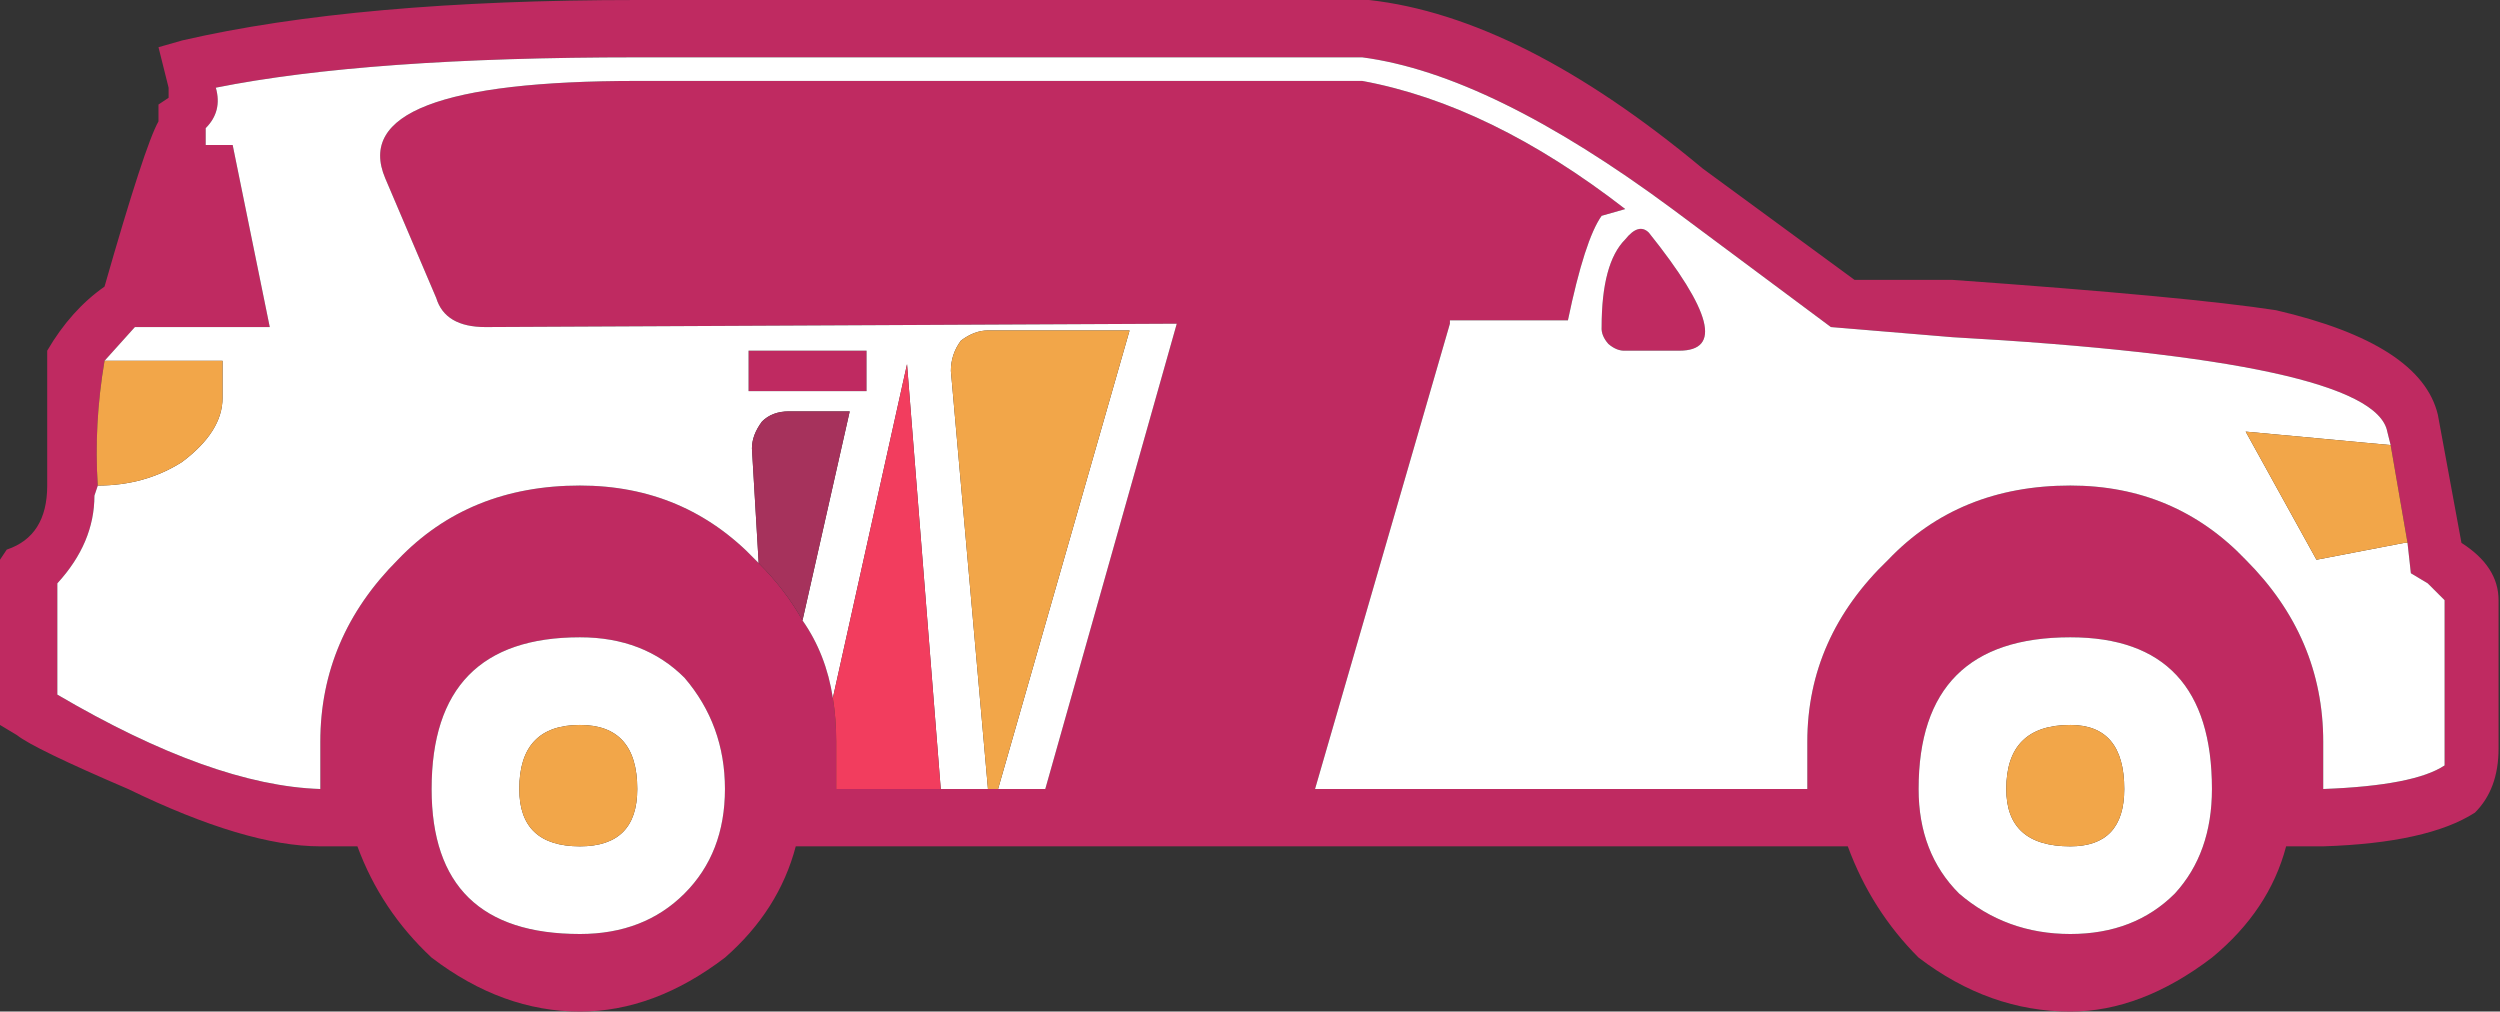 <svg width="173" height="70" viewBox="0 0 173 70" fill="none" xmlns="http://www.w3.org/2000/svg">
<rect x="0" y="0" width="173" height="70" fill="#333333" stroke="none"/>
<path d="M168.7 28.7C167.922 25.433 164.189 23.022 157.5 21.467C153.456 20.844 145.989 20.144 135.1 19.367H128.333L117.833 11.667C109.433 4.667 101.733 0.778 94.733 0H44.1C31.189 0 20.689 0.933 12.6 2.8L10.967 3.267L11.667 6.067V6.767L10.967 7.233V8.4C10.344 9.489 9.1 13.3 7.233 19.833C5.678 20.922 4.356 22.4 3.267 24.267V33.6C3.267 35.933 2.333 37.411 0.467 38.033L0 38.733V50.167L1.167 50.867C1.944 51.489 4.511 52.733 8.867 54.6C14.311 57.244 18.744 58.567 22.167 58.567H24.733C25.822 61.522 27.533 64.089 29.867 66.267C33.133 68.756 36.556 70 40.133 70C43.556 70 46.9 68.756 50.167 66.267C52.656 64.089 54.289 61.522 55.067 58.567H127.867C128.956 61.522 130.589 64.089 132.767 66.267C136.033 68.756 139.533 70 143.267 70C146.533 70 149.8 68.756 153.067 66.267C155.711 64.089 157.422 61.522 158.2 58.567H160.767C165.589 58.411 169.089 57.633 171.267 56.233C172.356 55.144 172.9 53.667 172.9 51.8V41.533C172.9 39.978 172.044 38.656 170.333 37.567L168.7 28.7ZM135.567 61.833C133.7 59.967 132.767 57.556 132.767 54.6C132.767 47.6 136.267 44.1 143.267 44.1C149.8 44.1 153.067 47.6 153.067 54.6C153.067 57.556 152.211 59.967 150.5 61.833C148.633 63.7 146.222 64.633 143.267 64.633C140.311 64.633 137.744 63.7 135.567 61.833ZM50.167 54.6C50.167 57.556 49.233 59.967 47.367 61.833C45.5 63.7 43.089 64.633 40.133 64.633C33.289 64.633 29.867 61.289 29.867 54.6C29.867 47.6 33.289 44.1 40.133 44.1C43.089 44.1 45.5 45.033 47.367 46.9C49.233 49.078 50.167 51.644 50.167 54.6ZM165.2 29.867L165.433 30.8L166.6 37.567L166.833 39.667L168 40.367L169.167 41.533V52.967C167.767 53.9 164.967 54.444 160.767 54.6V51.333C160.767 46.511 158.978 42.311 155.4 38.733C152.133 35.311 148.089 33.6 143.267 33.6C138.133 33.6 133.933 35.311 130.667 38.733C126.933 42.311 125.067 46.511 125.067 51.333V54.6H91L100.333 22.4V22.167H108.5C109.278 18.433 110.056 16.022 110.833 14.933L112.467 14.467C106.244 9.644 100.178 6.689 94.267 5.6H44.1C30.567 5.6 24.753 7.846 26.658 12.338L30.188 20.621C30.596 21.962 31.733 22.633 33.6 22.633L81.433 22.4L72.333 54.6H69.067H68.367H65.1H57.867V51.333C57.867 50.244 57.789 49.233 57.633 48.3C57.322 46.278 56.622 44.489 55.533 42.933C54.756 41.533 53.744 40.211 52.5 38.967L52.267 38.733C49 35.311 44.956 33.6 40.133 33.6C35 33.6 30.8 35.311 27.533 38.733C23.956 42.311 22.167 46.511 22.167 51.333V54.6C17.189 54.444 11.122 52.267 3.967 48.067V40.367C5.678 38.5 6.533 36.478 6.533 34.3L6.767 33.6C6.581 30.791 6.736 27.913 7.233 24.967L9.333 22.633H18.667L16.1 10.033H14.233V8.867C15.011 8.089 15.244 7.156 14.933 6.067C21.933 4.667 31.655 3.967 44.1 3.967H94.267C100.178 4.744 107.333 8.244 115.733 14.467L126.7 22.633L135.1 23.333C154.544 24.422 164.578 26.6 165.2 29.867ZM59.967 27.067V24.267H51.8V27.067H59.967ZM114.1 16.1C113.633 15.633 113.089 15.789 112.467 16.567C111.378 17.656 110.833 19.678 110.833 22.633C110.804 23.022 110.959 23.411 111.3 23.8C111.689 24.132 112.078 24.288 112.467 24.267H116.2C119.156 24.267 118.456 21.544 114.1 16.1Z" fill="#BF2A61"/>
<path d="M165.433 30.8L165.2 29.867C164.578 26.6 154.545 24.422 135.1 23.333L126.7 22.633L115.733 14.467C107.333 8.244 100.178 4.744 94.267 3.967H44.1C31.656 3.967 21.933 4.667 14.934 6.067C15.245 7.156 15.011 8.089 14.233 8.867V10.033H16.1L18.667 22.633H9.333L7.233 24.967H15.4V27.533C15.4 29.089 14.467 30.567 12.6 31.967C10.889 33.056 8.945 33.6 6.767 33.6L6.533 34.3C6.533 36.478 5.678 38.5 3.967 40.367V48.067C11.122 52.267 17.189 54.444 22.167 54.6V51.333C22.167 46.511 23.956 42.311 27.534 38.733C30.8 35.311 35 33.6 40.133 33.6C44.956 33.6 49 35.311 52.267 38.733L52.5 38.967L52.033 31.033C52.033 30.411 52.267 29.789 52.733 29.167C53.2 28.7 53.822 28.467 54.6 28.467H58.8L55.533 42.933C56.622 44.489 57.322 46.278 57.633 48.3L62.767 25.2L65.1 54.6H68.367L65.8 25.667C65.8 24.889 66.034 24.189 66.5 23.567C67.122 23.1 67.745 22.867 68.367 22.867H78.167L69.067 54.6H72.334L81.433 22.4L33.6 22.633C31.733 22.633 30.596 21.962 30.188 20.621L26.659 12.338C24.753 7.846 30.567 5.6 44.1 5.6H94.267C100.178 6.689 106.245 9.644 112.467 14.467L110.833 14.933C110.056 16.022 109.278 18.433 108.5 22.167H100.333V22.4L91 54.6H125.067V51.333C125.067 46.511 126.933 42.311 130.667 38.733C133.933 35.311 138.133 33.6 143.267 33.6C148.089 33.6 152.133 35.311 155.4 38.733C158.978 42.311 160.767 46.511 160.767 51.333V54.6C164.967 54.444 167.767 53.9 169.167 52.967V41.533L168 40.367L166.833 39.667L166.6 37.567H166.367L160.3 38.733L155.4 29.867L165.433 30.8ZM112.467 16.567C113.089 15.789 113.633 15.633 114.1 16.1C118.456 21.544 119.156 24.267 116.2 24.267H112.467C112.078 24.288 111.689 24.132 111.3 23.8C110.959 23.411 110.804 23.022 110.833 22.633C110.833 19.678 111.378 17.656 112.467 16.567ZM59.967 24.267V27.067H51.8V24.267H59.967ZM47.367 61.833C49.233 59.967 50.167 57.556 50.167 54.6C50.167 51.645 49.233 49.078 47.367 46.9C45.5 45.033 43.089 44.1 40.133 44.1C33.289 44.1 29.867 47.6 29.867 54.6C29.867 61.289 33.289 64.633 40.133 64.633C43.089 64.633 45.5 63.7 47.367 61.833ZM35.934 54.6C35.934 51.645 37.334 50.167 40.133 50.167C42.778 50.167 44.1 51.645 44.1 54.6C44.1 57.245 42.778 58.567 40.133 58.567C37.334 58.567 35.934 57.245 35.934 54.6ZM132.767 54.6C132.767 57.556 133.7 59.967 135.567 61.833C137.745 63.7 140.311 64.633 143.267 64.633C146.222 64.633 148.633 63.7 150.5 61.833C152.211 59.967 153.067 57.556 153.067 54.6C153.067 47.6 149.8 44.1 143.267 44.1C136.267 44.1 132.767 47.6 132.767 54.6ZM147 54.6C147 57.245 145.756 58.567 143.267 58.567C140.311 58.567 138.833 57.245 138.833 54.6C138.833 51.645 140.311 50.167 143.267 50.167C145.756 50.167 147 51.645 147 54.6Z" fill="white"/>
<path d="M15.4 27.533V24.967H7.233C6.736 27.913 6.58 30.791 6.766 33.6C8.944 33.6 10.889 33.056 12.6 31.967C14.466 30.567 15.4 29.089 15.4 27.533ZM66.5 23.567C66.033 24.189 65.8 24.889 65.8 25.667L68.366 54.6H69.066L78.166 22.867H68.366C67.744 22.867 67.122 23.1 66.5 23.567ZM165.433 30.8L155.4 29.867L160.3 38.733L166.366 37.567H166.6L165.433 30.8ZM40.133 50.167C37.333 50.167 35.933 51.645 35.933 54.6C35.933 57.245 37.333 58.567 40.133 58.567C42.777 58.567 44.1 57.245 44.1 54.6C44.1 51.645 42.777 50.167 40.133 50.167ZM143.266 58.567C145.755 58.567 147 57.245 147 54.6C147 51.645 145.755 50.167 143.266 50.167C140.311 50.167 138.833 51.645 138.833 54.6C138.833 57.245 140.311 58.567 143.266 58.567Z" fill="#F2A649"/>
<path d="M57.866 51.333V54.6H65.1L62.766 25.2L57.633 48.3C57.788 49.233 57.866 50.244 57.866 51.333Z" fill="#F23D5E"/>
<path d="M52.733 29.167C52.267 29.789 52.033 30.411 52.033 31.033L52.5 38.967C53.744 40.211 54.755 41.533 55.533 42.933L58.8 28.467H54.6C53.822 28.467 53.2 28.7 52.733 29.167Z" fill="#A6325C"/>
</svg>
